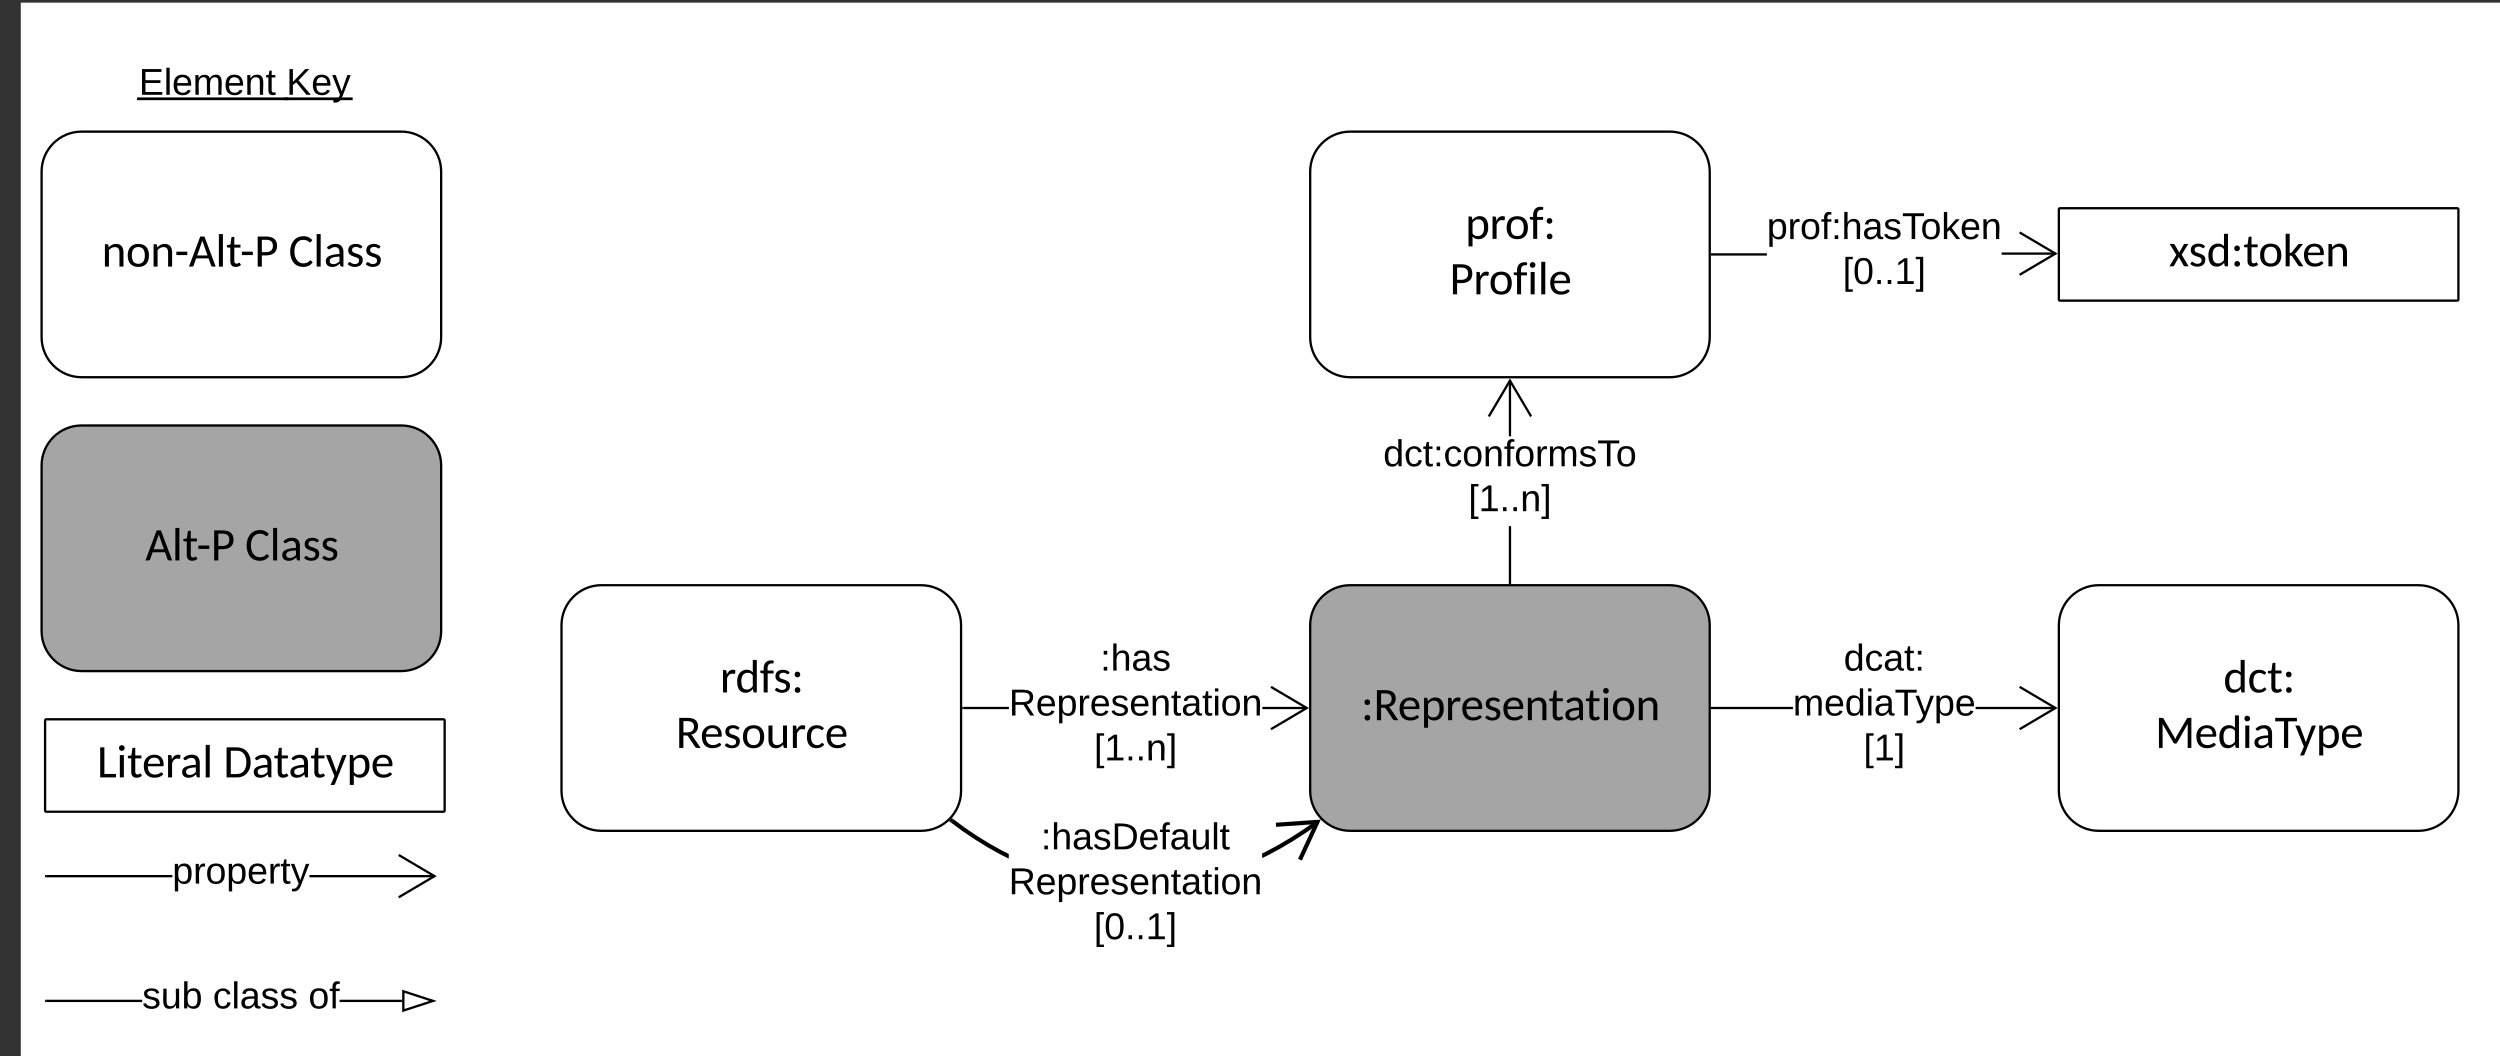 <svg xmlns="http://www.w3.org/2000/svg" xmlns:xlink="http://www.w3.org/1999/xlink" xmlns:lucid="lucid" width="1202.13" height="507.85"><rect width="100%" height="100%" fill="#333333" stroke="none"/><g transform="translate(10 1.295)" lucid:page-tab-id="0_0"><path d="M0 0h1870.4v1323.2H0z" fill="#fff"/><path d="M182.9 62H29.2C18.66 62 10 70.6 10 81.23v79.6c0 10.64 8.65 19.26 19.2 19.26h153.7c10.58 0 19.23-8.62 19.23-19.25v-79.6c0-10.64-8.65-19.26-19.22-19.26z" stroke="#000" stroke-width="1.11" fill="#fff"/><use xlink:href="#a" transform="matrix(1,0,0,1,18.838,70.85) translate(20.07 56.055)"/><use xlink:href="#b" transform="matrix(1,0,0,1,18.838,70.85) translate(109.959 56.055)"/><path d="M72.9 420.56H12.22v-1.12H72.9zm126.1 0h-60.2v-1.12H199z"/><path d="M12.25 420.56h-.57v-1.12h.57zM200 420l-18.02 10.66-.57-.96 16.42-9.7-16.4-9.7.56-.96z"/><use xlink:href="#c" transform="matrix(1,0,0,1,72.89,409.2) translate(0 14.4)"/><path d="M182.9 203.3H29.2c-10.55 0-19.2 8.6-19.2 19.24v79.6c0 10.63 8.65 19.26 19.2 19.26h153.7c10.58 0 19.23-8.63 19.23-19.25v-79.6c0-10.64-8.65-19.26-19.22-19.26z" stroke="#000" stroke-width="1.11" fill="#a5a5a5"/><use xlink:href="#d" transform="matrix(1,0,0,1,18.838,212.145) translate(41.004 56.055)"/><use xlink:href="#b" transform="matrix(1,0,0,1,18.838,212.145) translate(89.024 56.055)"/><path d="M12.24 344.58c-.3 0-.56.25-.56.56v43.33c0 .3.25.56.56.56h191c.32 0 .57-.25.57-.56v-43.33c0-.3-.24-.56-.55-.56z" stroke="#000" stroke-width="1.11" fill="#fff"/><use xlink:href="#e" transform="matrix(1,0,0,1,20.518,353.471) translate(16.148 19.055)"/><use xlink:href="#f" transform="matrix(1,0,0,1,20.518,353.471) translate(76.905 19.055)"/><path d="M37.74 18.7h140V62h-140z" stroke="#000" stroke-opacity="0" stroke-width="2" fill="#fff" fill-opacity="0"/><use xlink:href="#g" transform="matrix(1,0,0,1,42.743,23.705) translate(14.05 20.6)"/><use xlink:href="#h" transform="matrix(1,0,0,1,42.743,23.705) translate(84.95 20.6)"/><path d="M58.37 480.56H12.23v-1.12h46.13zm125 0h-30.06v-1.12h30.08z"/><path d="M12.25 480.56h-.57v-1.12h.57z"/><path d="M198.2 480l-14.26 4.64v-9.28z" fill="#fff"/><path d="M200 480l-16.62 5.4v-10.8zm-15.5 3.87l11.9-3.87-11.9-3.87z"/><use xlink:href="#i" transform="matrix(1,0,0,1,58.365,469.2) translate(0 14.4)"/><use xlink:href="#j" transform="matrix(1,0,0,1,58.365,469.2) translate(34 14.4)"/><use xlink:href="#k" transform="matrix(1,0,0,1,58.365,469.2) translate(79.95 14.4)"/><path d="M432.9 280.1H279.2c-10.55 0-19.2 8.62-19.2 19.25v79.6c0 10.64 8.65 19.26 19.2 19.26h153.7c10.58 0 19.23-8.6 19.23-19.24v-79.6c0-10.64-8.65-19.26-19.22-19.26z" stroke="#000" stroke-width="1.11" fill="#fff"/><use xlink:href="#l" transform="matrix(1,0,0,1,268.838,288.96) translate(67.379 42.723)"/><use xlink:href="#m" transform="matrix(1,0,0,1,268.838,288.96) translate(46.158 69.387)"/><path d="M792.9 280.1H639.2c-10.55 0-19.2 8.62-19.2 19.25v79.6c0 10.64 8.65 19.26 19.2 19.26h153.7c10.58 0 19.23-8.6 19.23-19.24v-79.6c0-10.64-8.65-19.26-19.22-19.26z" stroke="#000" stroke-width="1.11" fill="#a5a5a5"/><use xlink:href="#n" transform="matrix(1,0,0,1,628.838,288.96) translate(15.692 56.055)"/><path d="M1152.9 280.1H999.2c-10.55 0-19.2 8.62-19.2 19.25v79.6c0 10.64 8.65 19.26 19.2 19.26h153.7c10.58 0 19.23-8.6 19.23-19.24v-79.6c0-10.64-8.65-19.26-19.22-19.26z" stroke="#000" stroke-width="1.11" fill="#fff"/><use xlink:href="#o" transform="matrix(1,0,0,1,988.838,288.96) translate(70.271 42.723)"/><use xlink:href="#p" transform="matrix(1,0,0,1,988.838,288.96) translate(37.462 69.387)"/><path d="M475.14 339.7h-21.9v-1.1h21.9zm143.3 0H597v-1.1h21.44z"/><path d="M453.25 339.7h-.57v-1.1h.57zM619.44 339.16l-18.02 10.66-.56-.96 16.4-9.7-16.4-9.7.56-.96z"/><use xlink:href="#q" transform="matrix(1,0,0,1,475.138,306.757) translate(43.93 14.4)"/><use xlink:href="#r" transform="matrix(1,0,0,1,475.138,306.757) translate(0.005 36)"/><use xlink:href="#s" transform="matrix(1,0,0,1,475.138,306.757) translate(40.93 57.6)"/><path d="M792.9 62H639.2c-10.55 0-19.2 8.6-19.2 19.24v79.6c0 10.64 8.65 19.26 19.2 19.26h153.7c10.58 0 19.23-8.62 19.23-19.25v-79.6c0-10.64-8.65-19.26-19.22-19.26z" stroke="#000" stroke-width="1.11" fill="#fff"/><use xlink:href="#t" transform="matrix(1,0,0,1,628.838,70.85) translate(65.747 42.723)"/><use xlink:href="#u" transform="matrix(1,0,0,1,628.838,70.85) translate(58.19 69.387)"/><path d="M716.62 279h-1.1v-27.3h1.1zm0-70.5h-1.1v-26.83h1.1z"/><path d="M716.62 279.55h-1.1v-.57h1.1zM726.72 198.68l-.95.56-9.7-16.4-9.7 16.4-.97-.56 10.66-18.02z"/><use xlink:href="#v" transform="matrix(1,0,0,1,655.138,208.502) translate(0.005 14.4)"/><use xlink:href="#s" transform="matrix(1,0,0,1,655.138,208.502) translate(40.93 36)"/><path d="M852.14 339.7h-38.9v-1.1h38.9zm126.3 0H940v-1.1h38.44z"/><path d="M813.25 339.7h-.57v-1.1h.57zM979.44 339.16l-18.02 10.66-.56-.96 16.4-9.7-16.4-9.7.56-.96z"/><g><use xlink:href="#w" transform="matrix(1,0,0,1,852.138,306.757) translate(24.43 14.4)"/><use xlink:href="#x" transform="matrix(1,0,0,1,852.138,306.757) translate(0.005 36)"/><use xlink:href="#y" transform="matrix(1,0,0,1,852.138,306.757) translate(33.93 57.6)"/></g><path d="M453.77 396.57l6.04 4.1 5.95 3.65 5.83 3.27 3.48 1.75v2.25l-4.42-2.24-5.9-3.3-6-3.72-6.13-4.14-5.4-4 1.2-1.6zm170.45-1.88l-5.5 3.93-6.48 4.22-6.33 3.77-6.2 3.34-2.8 1.36v-2.22l1.9-.92 6.12-3.3 6.26-3.73 6.4-4.17 5.48-3.9z"/><path d="M448.4 392.6l-1.18 1.6-1-.72.57-.42.8-1.05zM616 412.5l-1.82-.84 7.7-16.62-18.27 1.26-.13-2 21.64-1.5z"/><g><use xlink:href="#z" transform="matrix(1,0,0,1,475.055,392.717) translate(15.48 14.4)"/><use xlink:href="#r" transform="matrix(1,0,0,1,475.055,392.717) translate(0.005 36)"/><use xlink:href="#A" transform="matrix(1,0,0,1,475.055,392.717) translate(40.93 57.6)"/></g><path d="M980.56 98.83c-.3 0-.56.25-.56.56v43.3c0 .32.25.57.56.57h191c.32 0 .57-.25.57-.56V99.4c0-.32-.25-.57-.56-.57z" stroke="#000" stroke-width="1.11" fill="#fff"/><g><use xlink:href="#B" transform="matrix(1,0,0,1,988.838,107.714) translate(44.069 19.055)"/></g><path d="M839.6 121.6h-26.36v-1.1h26.37zm138.84-.4H952.5v-1.1h25.94z"/><path d="M813.25 121.6h-.57v-1.1h.57zM979.44 120.66l-18.02 10.66-.56-.96 16.4-9.7-16.4-9.7.56-.96z"/><g><use xlink:href="#C" transform="matrix(1,0,0,1,839.613,99.253) translate(0.005 14.4)"/><use xlink:href="#A" transform="matrix(1,0,0,1,839.613,99.253) translate(36.455 36)"/></g><defs><path d="M575-854c-119 2-197 63-259 134V0H140v-978c55 7 141-23 150 36l15 104c78-83 170-155 321-155 223 0 325 146 325 370V0H775v-623c0-140-61-233-200-231" id="D"/><path d="M75-490c0-310 160-503 466-503s464 194 464 503c0 310-158 504-464 504C234 14 75-180 75-490zm181 1c0 215 74 366 285 366 210 0 283-152 283-366s-74-367-283-367c-211 0-285 152-285 367" id="E"/><path d="M75-653h478v149H75v-149" id="F"/><path d="M1178 0c-74-7-179 24-202-42L864-358H322L211-43C194 22 84-6 8 0l493-1314h185zM368-488h450c-69-195-137-390-206-585-7-21-13-44-19-69-68 226-151 434-225 654" id="G"/><path d="M323-1422V0H147v-1422h176" id="H"/><path d="M650-73c-53 51-136 87-233 88-153 0-235-95-235-251v-596c-55-8-148 24-148-39v-70l154-20 41-301c4-50 80-28 129-33v335h269v128H358v584c-2 72 34 118 99 120 56 2 78-32 116-46 15 0 19 7 25 17" id="I"/><path d="M994-906c0 279-183 411-470 416H329V0H147v-1314h377c290 3 470 124 470 408zm-182 0c0-176-103-265-288-265H329v537h195c180-4 288-94 288-272" id="J"/><g id="a"><use transform="matrix(0.011,0,0,0.011,0,0)" xlink:href="#D"/><use transform="matrix(0.011,0,0,0.011,11.674,0)" xlink:href="#E"/><use transform="matrix(0.011,0,0,0.011,23.392,0)" xlink:href="#D"/><use transform="matrix(0.011,0,0,0.011,35.066,0)" xlink:href="#F"/><use transform="matrix(0.011,0,0,0.011,41.869,0)" xlink:href="#G"/><use transform="matrix(0.011,0,0,0.011,54.725,0)" xlink:href="#H"/><use transform="matrix(0.011,0,0,0.011,59.825,0)" xlink:href="#I"/><use transform="matrix(0.011,0,0,0.011,66.584,0)" xlink:href="#F"/><use transform="matrix(0.011,0,0,0.011,73.387,0)" xlink:href="#J"/></g><path d="M1052-184C961-66 832 17 628 14c-289-4-447-172-522-398-53-160-53-388 3-546 81-226 241-394 534-399 180-3 301 72 392 167-25 33-46 70-75 99-51 21-73-33-114-51-77-60-256-80-362-23-152 81-231 248-231 480 0 233 83 400 235 481 113 60 301 37 376-30 33-15 74-101 116-56" id="K"/><path d="M514-995c228 0 341 142 341 370V0c-56-5-123 17-137-41l-22-91C610-53 522 18 358 15 189 12 84-73 84-244c0-178 154-235 319-276 76-19 169-27 280-30 12-176-30-304-190-304-107 0-171 42-231 86-34 25-81 14-98-16l-32-56c98-93 207-155 382-155zM253-253c0 98 61 145 158 145 133 0 205-61 272-130v-202c-134 6-246 19-333 58-57 26-97 59-97 129" id="L"/><path d="M95-709c0-188 136-281 332-284 128-2 226 47 291 114-25 33-46 112-108 74-47-29-100-60-179-58-97 2-169 47-169 140 0 121 140 131 235 168 118 46 235 94 235 255C732-91 595 11 381 15 247 17 139-38 70-104c26-39 56-126 124-80 51 35 104 76 195 74 109-2 179-54 179-159 0-126-138-136-236-173C209-488 95-543 95-709" id="M"/><g id="b"><use transform="matrix(0.011,0,0,0.011,0,0)" xlink:href="#K"/><use transform="matrix(0.011,0,0,0.011,11.848,0)" xlink:href="#H"/><use transform="matrix(0.011,0,0,0.011,16.947,0)" xlink:href="#L"/><use transform="matrix(0.011,0,0,0.011,27.591,0)" xlink:href="#M"/><use transform="matrix(0.011,0,0,0.011,36.281,0)" xlink:href="#M"/></g><path d="M115-194c55 1 70 41 70 98S169 2 115 4C84 4 66-9 55-30l1 105H24l-1-265h31l2 30c10-21 28-34 59-34zm-8 174c40 0 45-34 45-75s-6-73-45-74c-42 0-51 32-51 76 0 43 10 73 51 73" id="N"/><path d="M114-163C36-179 61-72 57 0H25l-1-190h30c1 12-1 29 2 39 6-27 23-49 58-41v29" id="O"/><path d="M100-194c62-1 85 37 85 99 1 63-27 99-86 99S16-35 15-95c0-66 28-99 85-99zM99-20c44 1 53-31 53-75 0-43-8-75-51-75s-53 32-53 75 10 74 51 75" id="P"/><path d="M100-194c63 0 86 42 84 106H49c0 40 14 67 53 68 26 1 43-12 49-29l28 8c-11 28-37 45-77 45C44 4 14-33 15-96c1-61 26-98 85-98zm52 81c6-60-76-77-97-28-3 7-6 17-6 28h103" id="Q"/><path d="M59-47c-2 24 18 29 38 22v24C64 9 27 4 27-40v-127H5v-23h24l9-43h21v43h35v23H59v120" id="R"/><path d="M179-190L93 31C79 59 56 82 12 73V49c39 6 53-20 64-50L1-190h34L92-34l54-156h33" id="S"/><g id="c"><use transform="matrix(0.05,0,0,0.05,0,0)" xlink:href="#N"/><use transform="matrix(0.05,0,0,0.05,10,0)" xlink:href="#O"/><use transform="matrix(0.05,0,0,0.05,15.95,0)" xlink:href="#P"/><use transform="matrix(0.05,0,0,0.05,25.95,0)" xlink:href="#N"/><use transform="matrix(0.05,0,0,0.05,35.95,0)" xlink:href="#Q"/><use transform="matrix(0.05,0,0,0.05,45.95,0)" xlink:href="#O"/><use transform="matrix(0.05,0,0,0.05,51.9,0)" xlink:href="#R"/><use transform="matrix(0.05,0,0,0.05,56.9,0)" xlink:href="#S"/></g><g id="d"><use transform="matrix(0.011,0,0,0.011,0,0)" xlink:href="#G"/><use transform="matrix(0.011,0,0,0.011,12.857,0)" xlink:href="#H"/><use transform="matrix(0.011,0,0,0.011,17.956,0)" xlink:href="#I"/><use transform="matrix(0.011,0,0,0.011,24.715,0)" xlink:href="#F"/><use transform="matrix(0.011,0,0,0.011,31.518,0)" xlink:href="#J"/></g><path d="M320-153h507V0H138v-1314h182v1161" id="T"/><path d="M323-978V0H147v-978h176zm-91-431c74 0 125 50 125 125 0 74-52 123-125 123s-122-50-122-123c0-74 48-125 122-125" id="U"/><path d="M544 14C232 14 75-190 75-509c0-226 105-376 267-447 57-25 122-37 193-37 265 0 410 167 410 437 0 47-2 68-42 68H249c7 217 94 359 310 364 110 2 183-39 248-80 70-44 93 39 123 67C847-42 716 14 544 14zm243-610c-5-164-86-266-249-269-173-3-262 113-284 269h533" id="V"/><path d="M536-823c-141 7-187 99-229 205V0H131v-978c60 8 148-26 154 48l12 144c58-123 149-234 328-202 18 3 34 11 49 21l-14 130c-12 52-78 12-124 14" id="W"/><g id="e"><use transform="matrix(0.011,0,0,0.011,0,0)" xlink:href="#T"/><use transform="matrix(0.011,0,0,0.011,9.342,0)" xlink:href="#U"/><use transform="matrix(0.011,0,0,0.011,14.441,0)" xlink:href="#I"/><use transform="matrix(0.011,0,0,0.011,21.645,0)" xlink:href="#V"/><use transform="matrix(0.011,0,0,0.011,32.701,0)" xlink:href="#W"/><use transform="matrix(0.011,0,0,0.011,39.992,0)" xlink:href="#L"/><use transform="matrix(0.011,0,0,0.011,50.635,0)" xlink:href="#H"/></g><path d="M1148-926c58 156 58 382 0 538C1064-162 892 0 593 0H139v-1314h454c298 6 472 162 555 388zM976-442c38-121 39-309 0-430-55-171-167-295-383-295H322v1020c157-7 329 19 441-35 105-50 176-139 213-260" id="X"/><path d="M409 288c-14 65-120 35-192 42L385-58 11-978h152c30-1 46 16 53 36 86 232 175 459 256 696 80-235 169-463 250-696 20-58 122-29 191-36" id="Y"/><path d="M581 14c-127 0-201-47-264-114v430H141V-978c55 7 141-23 150 36l17 114c76-89 171-167 326-167 271 0 368 217 368 499 0 229-91 393-245 471-52 26-111 39-176 39zm240-510c-2-202-50-358-245-358-128 0-197 66-259 146v472c53 73 114 114 225 114 198 0 281-159 279-374" id="Z"/><g id="f"><use transform="matrix(0.011,0,0,0.011,0,0)" xlink:href="#X"/><use transform="matrix(0.011,0,0,0.011,13.671,0)" xlink:href="#L"/><use transform="matrix(0.011,0,0,0.011,24.108,0)" xlink:href="#I"/><use transform="matrix(0.011,0,0,0.011,31.279,0)" xlink:href="#L"/><use transform="matrix(0.011,0,0,0.011,41.717,0)" xlink:href="#I"/><use transform="matrix(0.011,0,0,0.011,49.16,0)" xlink:href="#Y"/><use transform="matrix(0.011,0,0,0.011,59.217,0)" xlink:href="#Z"/><use transform="matrix(0.011,0,0,0.011,70.891,0)" xlink:href="#V"/></g><path d="M30 0v-248h187v28H63v79h144v27H63v87h162V0H30" id="aa"/><path d="M24 0v-261h32V0H24" id="ab"/><path d="M210-169c-67 3-38 105-44 169h-31v-121c0-29-5-50-35-48C34-165 62-65 56 0H25l-1-190h30c1 10-1 24 2 32 10-44 99-50 107 0 11-21 27-35 58-36 85-2 47 119 55 194h-31v-121c0-29-5-49-35-48" id="ac"/><path d="M117-194c89-4 53 116 60 194h-32v-121c0-31-8-49-39-48C34-167 62-67 57 0H25l-1-190h30c1 10-1 24 2 32 11-22 29-35 61-36" id="ad"/><g id="g"><use transform="matrix(0.05,0,0,0.05,0,0)" xlink:href="#aa"/><use transform="matrix(0.05,0,0,0.05,12,0)" xlink:href="#ab"/><use transform="matrix(0.05,0,0,0.05,15.95,0)" xlink:href="#Q"/><use transform="matrix(0.05,0,0,0.05,25.95,0)" xlink:href="#ac"/><use transform="matrix(0.05,0,0,0.05,40.9,0)" xlink:href="#Q"/><use transform="matrix(0.05,0,0,0.05,50.9,0)" xlink:href="#ad"/><use transform="matrix(0.05,0,0,0.05,60.9,0)" xlink:href="#R"/><path d="M-.9 1.25h72.7v1.32H-.9z"/></g><path d="M194 0L95-120 63-95V0H30v-248h33v124l119-124h40L117-140 236 0h-42" id="ae"/><g id="h"><use transform="matrix(0.05,0,0,0.05,0,0)" xlink:href="#ae"/><use transform="matrix(0.05,0,0,0.05,12,0)" xlink:href="#Q"/><use transform="matrix(0.05,0,0,0.05,22,0)" xlink:href="#S"/><path d="M-.9 1.25h32.8v1.32H-.9z"/></g><path d="M135-143c-3-34-86-38-87 0 15 53 115 12 119 90S17 21 10-45l28-5c4 36 97 45 98 0-10-56-113-15-118-90-4-57 82-63 122-42 12 7 21 19 24 35" id="af"/><path d="M84 4C-5 8 30-112 23-190h32v120c0 31 7 50 39 49 72-2 45-101 50-169h31l1 190h-30c-1-10 1-25-2-33-11 22-28 36-60 37" id="ag"/><path d="M115-194c53 0 69 39 70 98 0 66-23 100-70 100C84 3 66-7 56-30L54 0H23l1-261h32v101c10-23 28-34 59-34zm-8 174c40 0 45-34 45-75 0-40-5-75-45-74-42 0-51 32-51 76 0 43 10 73 51 73" id="ah"/><g id="i"><use transform="matrix(0.05,0,0,0.05,0,0)" xlink:href="#af"/><use transform="matrix(0.05,0,0,0.05,9,0)" xlink:href="#ag"/><use transform="matrix(0.05,0,0,0.05,19,0)" xlink:href="#ah"/></g><path d="M96-169c-40 0-48 33-48 73s9 75 48 75c24 0 41-14 43-38l32 2c-6 37-31 61-74 61-59 0-76-41-82-99-10-93 101-131 147-64 4 7 5 14 7 22l-32 3c-4-21-16-35-41-35" id="ai"/><path d="M141-36C126-15 110 5 73 4 37 3 15-17 15-53c-1-64 63-63 125-63 3-35-9-54-41-54-24 1-41 7-42 31l-33-3c5-37 33-52 76-52 45 0 72 20 72 64v82c-1 20 7 32 28 27v20c-31 9-61-2-59-35zM48-53c0 20 12 33 32 33 41-3 63-29 60-74-43 2-92-5-92 41" id="aj"/><g id="j"><use transform="matrix(0.05,0,0,0.05,0,0)" xlink:href="#ai"/><use transform="matrix(0.05,0,0,0.05,9,0)" xlink:href="#ab"/><use transform="matrix(0.05,0,0,0.05,12.95,0)" xlink:href="#aj"/><use transform="matrix(0.05,0,0,0.05,22.95,0)" xlink:href="#af"/><use transform="matrix(0.05,0,0,0.05,31.95,0)" xlink:href="#af"/></g><path d="M101-234c-31-9-42 10-38 44h38v23H63V0H32v-167H5v-23h27c-7-52 17-82 69-68v24" id="ak"/><g id="k"><use transform="matrix(0.05,0,0,0.05,0,0)" xlink:href="#P"/><use transform="matrix(0.05,0,0,0.05,10,0)" xlink:href="#ak"/></g><path d="M492-995c127 0 201 45 264 114v-541h176V0c-55-7-141 23-150-36l-18-117C688-64 595 14 440 14 170 14 74-204 74-486c0-228 88-392 242-470 52-26 111-39 176-39zM255-486c2 201 49 359 242 359 130 0 195-67 259-146v-473c-54-73-114-114-224-114-197 0-279 159-277 374" id="al"/><path d="M523-1269c-167-5-192 134-183 309h263v128H346V0H170v-831c-44-9-102-4-133-26-23-17-9-67-13-103h146c-18-271 76-439 324-444 44 0 83 8 117 19-9 39 11 106-29 113-15 2-34 3-59 3" id="am"/><path d="M271-232c74 0 125 50 125 125 0 74-52 123-125 123S149-34 149-107c0-74 48-125 122-125zm-6-678c74 0 125 50 125 125 0 74-52 123-125 123s-122-50-122-123c0-74 48-125 122-125" id="an"/><g id="l"><use transform="matrix(0.011,0,0,0.011,0,0)" xlink:href="#W"/><use transform="matrix(0.011,0,0,0.011,7.443,0)" xlink:href="#al"/><use transform="matrix(0.011,0,0,0.011,19.117,0)" xlink:href="#am"/><use transform="matrix(0.011,0,0,0.011,25.605,0)" xlink:href="#M"/><use transform="matrix(0.011,0,0,0.011,34.296,0)" xlink:href="#an"/></g><path d="M969-949c0 213-127 324-301 372 24 16 43 33 61 57L1082 0c-87-8-195 23-235-37L536-505c-21-29-36-41-85-41H329V0H147v-1314h360c275 2 462 97 462 365zM500-679c179-3 292-82 292-257 0-157-95-235-285-235H329v492h171" id="ao"/><path d="M450 15c-223 0-325-146-325-370v-623h176v623c0 141 61 233 200 231 119-1 195-63 259-133v-721h176V0c-55-7-141 23-150-36l-16-104C692-57 602 15 450 15" id="ap"/><path d="M69-490c0-299 140-503 438-503 143 0 234 53 308 127-20 26-37 58-61 80-40 18-64-17-93-32-37-19-81-40-143-39-201 7-269 160-269 367 0 204 66 360 261 368 96 4 149-38 198-81 21-19 50-20 67 2l51 64C751-46 640 14 479 14 199 14 69-199 69-490" id="aq"/><g id="m"><use transform="matrix(0.011,0,0,0.011,0,0)" xlink:href="#ao"/><use transform="matrix(0.011,0,0,0.011,11.674,0)" xlink:href="#V"/><use transform="matrix(0.011,0,0,0.011,22.73,0)" xlink:href="#M"/><use transform="matrix(0.011,0,0,0.011,31.42,0)" xlink:href="#E"/><use transform="matrix(0.011,0,0,0.011,43.138,0)" xlink:href="#ap"/><use transform="matrix(0.011,0,0,0.011,54.812,0)" xlink:href="#W"/><use transform="matrix(0.011,0,0,0.011,62.233,0)" xlink:href="#aq"/><use transform="matrix(0.011,0,0,0.011,71.629,0)" xlink:href="#V"/></g><g id="n"><use transform="matrix(0.011,0,0,0.011,0,0)" xlink:href="#an"/><use transform="matrix(0.011,0,0,0.011,5.946,0)" xlink:href="#ao"/><use transform="matrix(0.011,0,0,0.011,17.62,0)" xlink:href="#V"/><use transform="matrix(0.011,0,0,0.011,28.676,0)" xlink:href="#Z"/><use transform="matrix(0.011,0,0,0.011,40.35,0)" xlink:href="#W"/><use transform="matrix(0.011,0,0,0.011,47.803,0)" xlink:href="#V"/><use transform="matrix(0.011,0,0,0.011,58.859,0)" xlink:href="#M"/><use transform="matrix(0.011,0,0,0.011,67.55,0)" xlink:href="#V"/><use transform="matrix(0.011,0,0,0.011,78.605,0)" xlink:href="#D"/><use transform="matrix(0.011,0,0,0.011,90.073,0)" xlink:href="#I"/><use transform="matrix(0.011,0,0,0.011,97.245,0)" xlink:href="#L"/><use transform="matrix(0.011,0,0,0.011,107.682,0)" xlink:href="#I"/><use transform="matrix(0.011,0,0,0.011,115.125,0)" xlink:href="#U"/><use transform="matrix(0.011,0,0,0.011,120.225,0)" xlink:href="#E"/><use transform="matrix(0.011,0,0,0.011,131.942,0)" xlink:href="#D"/></g><g id="o"><use transform="matrix(0.011,0,0,0.011,0,0)" xlink:href="#al"/><use transform="matrix(0.011,0,0,0.011,11.674,0)" xlink:href="#aq"/><use transform="matrix(0.011,0,0,0.011,21.07,0)" xlink:href="#I"/><use transform="matrix(0.011,0,0,0.011,28.513,0)" xlink:href="#an"/></g><path d="M835-479c17 30 30 62 44 96 13-34 27-66 43-96l464-805c25-53 129-21 198-30V0h-161c1-334-2-672 1-1004 1-16 3-32 4-49L959-229c-25 56-126 55-158 0l-480-823c4 33 6 64 6 93V0H167v-1314c56 2 123-6 171 4 9 2 18 12 27 27" id="ar"/><path d="M974-1314v152H591V0H408v-1162H24v-152h950" id="as"/><g id="p"><use transform="matrix(0.011,0,0,0.011,0,0)" xlink:href="#ar"/><use transform="matrix(0.011,0,0,0.011,18.998,0)" xlink:href="#V"/><use transform="matrix(0.011,0,0,0.011,30.053,0)" xlink:href="#al"/><use transform="matrix(0.011,0,0,0.011,41.728,0)" xlink:href="#U"/><use transform="matrix(0.011,0,0,0.011,46.827,0)" xlink:href="#L"/><use transform="matrix(0.011,0,0,0.011,57.47,0)" xlink:href="#as"/><use transform="matrix(0.011,0,0,0.011,67.289,0)" xlink:href="#Y"/><use transform="matrix(0.011,0,0,0.011,77.347,0)" xlink:href="#Z"/><use transform="matrix(0.011,0,0,0.011,89.021,0)" xlink:href="#V"/></g><path d="M33-154v-36h34v36H33zM33 0v-36h34V0H33" id="at"/><path d="M106-169C34-169 62-67 57 0H25v-261h32l-1 103c12-21 28-36 61-36 89 0 53 116 60 194h-32v-121c2-32-8-49-39-48" id="au"/><g id="q"><use transform="matrix(0.05,0,0,0.05,0,0)" xlink:href="#at"/><use transform="matrix(0.05,0,0,0.05,5,0)" xlink:href="#au"/><use transform="matrix(0.05,0,0,0.05,15,0)" xlink:href="#aj"/><use transform="matrix(0.05,0,0,0.05,25,0)" xlink:href="#af"/></g><path d="M233-177c-1 41-23 64-60 70L243 0h-38l-65-103H63V0H30v-248c88 3 205-21 203 71zM63-129c60-2 137 13 137-47 0-61-80-42-137-45v92" id="av"/><path d="M24-231v-30h32v30H24zM24 0v-190h32V0H24" id="aw"/><g id="r"><use transform="matrix(0.05,0,0,0.05,0,0)" xlink:href="#av"/><use transform="matrix(0.05,0,0,0.05,12.95,0)" xlink:href="#Q"/><use transform="matrix(0.05,0,0,0.05,22.95,0)" xlink:href="#N"/><use transform="matrix(0.05,0,0,0.05,32.95,0)" xlink:href="#O"/><use transform="matrix(0.05,0,0,0.05,38.9,0)" xlink:href="#Q"/><use transform="matrix(0.05,0,0,0.05,48.9,0)" xlink:href="#af"/><use transform="matrix(0.05,0,0,0.05,57.9,0)" xlink:href="#Q"/><use transform="matrix(0.05,0,0,0.05,67.9,0)" xlink:href="#ad"/><use transform="matrix(0.05,0,0,0.05,77.9,0)" xlink:href="#R"/><use transform="matrix(0.05,0,0,0.05,82.9,0)" xlink:href="#aj"/><use transform="matrix(0.05,0,0,0.05,92.9,0)" xlink:href="#R"/><use transform="matrix(0.05,0,0,0.05,97.9,0)" xlink:href="#aw"/><use transform="matrix(0.05,0,0,0.05,101.85,0)" xlink:href="#P"/><use transform="matrix(0.05,0,0,0.05,111.85,0)" xlink:href="#ad"/></g><path d="M26 75v-336h71v23H56V52h41v23H26" id="ax"/><path d="M27 0v-27h64v-190l-56 39v-29l58-41h29v221h61V0H27" id="ay"/><path d="M33 0v-38h34V0H33" id="az"/><path d="M3 75V52h41v-290H3v-23h71V75H3" id="aA"/><g id="s"><use transform="matrix(0.05,0,0,0.05,0,0)" xlink:href="#ax"/><use transform="matrix(0.05,0,0,0.05,5,0)" xlink:href="#ay"/><use transform="matrix(0.05,0,0,0.05,15,0)" xlink:href="#az"/><use transform="matrix(0.05,0,0,0.05,20,0)" xlink:href="#az"/><use transform="matrix(0.05,0,0,0.05,25,0)" xlink:href="#ad"/><use transform="matrix(0.05,0,0,0.05,35,0)" xlink:href="#aA"/></g><g id="t"><use transform="matrix(0.011,0,0,0.011,0,0)" xlink:href="#Z"/><use transform="matrix(0.011,0,0,0.011,11.674,0)" xlink:href="#W"/><use transform="matrix(0.011,0,0,0.011,19.063,0)" xlink:href="#E"/><use transform="matrix(0.011,0,0,0.011,30.78,0)" xlink:href="#am"/><use transform="matrix(0.011,0,0,0.011,37.561,0)" xlink:href="#an"/></g><g id="u"><use transform="matrix(0.011,0,0,0.011,0,0)" xlink:href="#J"/><use transform="matrix(0.011,0,0,0.011,11.479,0)" xlink:href="#W"/><use transform="matrix(0.011,0,0,0.011,18.867,0)" xlink:href="#E"/><use transform="matrix(0.011,0,0,0.011,30.585,0)" xlink:href="#am"/><use transform="matrix(0.011,0,0,0.011,37.366,0)" xlink:href="#U"/><use transform="matrix(0.011,0,0,0.011,42.465,0)" xlink:href="#H"/><use transform="matrix(0.011,0,0,0.011,47.565,0)" xlink:href="#V"/></g><path d="M85-194c31 0 48 13 60 33l-1-100h32l1 261h-30c-2-10 0-23-3-31C134-8 116 4 85 4 32 4 16-35 15-94c0-66 23-100 70-100zm9 24c-40 0-46 34-46 75 0 40 6 74 45 74 42 0 51-32 51-76 0-42-9-74-50-73" id="aB"/><path d="M127-220V0H93v-220H8v-28h204v28h-85" id="aC"/><g id="v"><use transform="matrix(0.05,0,0,0.05,0,0)" xlink:href="#aB"/><use transform="matrix(0.05,0,0,0.05,10,0)" xlink:href="#ai"/><use transform="matrix(0.05,0,0,0.05,19,0)" xlink:href="#R"/><use transform="matrix(0.05,0,0,0.05,24,0)" xlink:href="#at"/><use transform="matrix(0.05,0,0,0.05,29,0)" xlink:href="#ai"/><use transform="matrix(0.05,0,0,0.05,38,0)" xlink:href="#P"/><use transform="matrix(0.05,0,0,0.05,48,0)" xlink:href="#ad"/><use transform="matrix(0.05,0,0,0.05,58,0)" xlink:href="#ak"/><use transform="matrix(0.05,0,0,0.05,63,0)" xlink:href="#P"/><use transform="matrix(0.05,0,0,0.05,73,0)" xlink:href="#O"/><use transform="matrix(0.05,0,0,0.05,78.95,0)" xlink:href="#ac"/><use transform="matrix(0.05,0,0,0.05,93.9,0)" xlink:href="#af"/><use transform="matrix(0.05,0,0,0.05,102.9,0)" xlink:href="#aC"/><use transform="matrix(0.05,0,0,0.05,111.85,0)" xlink:href="#P"/></g><g id="w"><use transform="matrix(0.05,0,0,0.05,0,0)" xlink:href="#aB"/><use transform="matrix(0.05,0,0,0.05,10,0)" xlink:href="#ai"/><use transform="matrix(0.05,0,0,0.05,19,0)" xlink:href="#aj"/><use transform="matrix(0.05,0,0,0.05,29,0)" xlink:href="#R"/><use transform="matrix(0.05,0,0,0.05,34,0)" xlink:href="#at"/></g><g id="x"><use transform="matrix(0.05,0,0,0.05,0,0)" xlink:href="#ac"/><use transform="matrix(0.05,0,0,0.05,14.95,0)" xlink:href="#Q"/><use transform="matrix(0.05,0,0,0.05,24.95,0)" xlink:href="#aB"/><use transform="matrix(0.05,0,0,0.05,34.95,0)" xlink:href="#aw"/><use transform="matrix(0.05,0,0,0.05,38.9,0)" xlink:href="#aj"/><use transform="matrix(0.05,0,0,0.05,48.9,0)" xlink:href="#aC"/><use transform="matrix(0.05,0,0,0.05,58.85,0)" xlink:href="#S"/><use transform="matrix(0.05,0,0,0.05,67.85,0)" xlink:href="#N"/><use transform="matrix(0.05,0,0,0.05,77.85,0)" xlink:href="#Q"/></g><g id="y"><use transform="matrix(0.05,0,0,0.05,0,0)" xlink:href="#ax"/><use transform="matrix(0.05,0,0,0.05,5,0)" xlink:href="#ay"/><use transform="matrix(0.05,0,0,0.05,15,0)" xlink:href="#aA"/></g><path d="M30-248c118-7 216 8 213 122C240-48 200 0 122 0H30v-248zM63-27c89 8 146-16 146-99s-60-101-146-95v194" id="aD"/><g id="z"><use transform="matrix(0.05,0,0,0.05,0,0)" xlink:href="#at"/><use transform="matrix(0.05,0,0,0.05,5,0)" xlink:href="#au"/><use transform="matrix(0.05,0,0,0.05,15,0)" xlink:href="#aj"/><use transform="matrix(0.05,0,0,0.05,25,0)" xlink:href="#af"/><use transform="matrix(0.05,0,0,0.05,34,0)" xlink:href="#aD"/><use transform="matrix(0.05,0,0,0.05,46.95,0)" xlink:href="#Q"/><use transform="matrix(0.05,0,0,0.05,56.95,0)" xlink:href="#ak"/><use transform="matrix(0.05,0,0,0.05,61.95,0)" xlink:href="#aj"/><use transform="matrix(0.05,0,0,0.05,71.95,0)" xlink:href="#ag"/><use transform="matrix(0.05,0,0,0.05,81.95,0)" xlink:href="#ab"/><use transform="matrix(0.05,0,0,0.05,85.9,0)" xlink:href="#R"/></g><path d="M101-251c68 0 85 55 85 127S166 4 100 4C33 4 14-52 14-124c0-73 17-127 87-127zm-1 229c47 0 54-49 54-102s-4-102-53-102c-51 0-55 48-55 102 0 53 5 102 54 102" id="aE"/><g id="A"><use transform="matrix(0.05,0,0,0.05,0,0)" xlink:href="#ax"/><use transform="matrix(0.05,0,0,0.05,5,0)" xlink:href="#aE"/><use transform="matrix(0.05,0,0,0.05,15,0)" xlink:href="#az"/><use transform="matrix(0.05,0,0,0.05,20,0)" xlink:href="#az"/><use transform="matrix(0.05,0,0,0.05,25,0)" xlink:href="#ay"/><use transform="matrix(0.05,0,0,0.05,35,0)" xlink:href="#aA"/></g><path d="M327-502L36-978h168c28 0 37 9 47 26l204 355c6-16 13-28 21-43l171-308c11-15 20-29 43-30h161L559-511 864 0H695c-27 1-44-19-53-36L435-406c-5 15-11 28-18 39L230-36c-11 17-23 37-50 36H23" id="aF"/><path d="M304-1422v836c44 0 73 1 95-27l260-331c33-56 146-27 227-34L579-593c-18 19-36 36-58 50 24 15 42 36 58 59L906 0c-79-8-188 23-224-33L415-434c-19-25-25-32-66-33h-45V0H128v-1422h176" id="aG"/><g id="B"><use transform="matrix(0.011,0,0,0.011,0,0)" xlink:href="#aF"/><use transform="matrix(0.011,0,0,0.011,9.493,0)" xlink:href="#M"/><use transform="matrix(0.011,0,0,0.011,18.184,0)" xlink:href="#al"/><use transform="matrix(0.011,0,0,0.011,29.858,0)" xlink:href="#an"/><use transform="matrix(0.011,0,0,0.011,35.804,0)" xlink:href="#I"/><use transform="matrix(0.011,0,0,0.011,43.03,0)" xlink:href="#E"/><use transform="matrix(0.011,0,0,0.011,54.747,0)" xlink:href="#aG"/><use transform="matrix(0.011,0,0,0.011,64.132,0)" xlink:href="#V"/><use transform="matrix(0.011,0,0,0.011,75.188,0)" xlink:href="#D"/></g><path d="M143 0L79-87 56-68V0H24v-261h32v163l83-92h37l-77 82L181 0h-38" id="aH"/><g id="C"><use transform="matrix(0.05,0,0,0.05,0,0)" xlink:href="#N"/><use transform="matrix(0.05,0,0,0.05,10,0)" xlink:href="#O"/><use transform="matrix(0.05,0,0,0.05,15.95,0)" xlink:href="#P"/><use transform="matrix(0.05,0,0,0.05,25.95,0)" xlink:href="#ak"/><use transform="matrix(0.05,0,0,0.05,30.95,0)" xlink:href="#at"/><use transform="matrix(0.05,0,0,0.05,35.95,0)" xlink:href="#au"/><use transform="matrix(0.05,0,0,0.05,45.95,0)" xlink:href="#aj"/><use transform="matrix(0.05,0,0,0.05,55.95,0)" xlink:href="#af"/><use transform="matrix(0.05,0,0,0.05,64.95,0)" xlink:href="#aC"/><use transform="matrix(0.05,0,0,0.05,73.9,0)" xlink:href="#P"/><use transform="matrix(0.05,0,0,0.05,83.9,0)" xlink:href="#aH"/><use transform="matrix(0.05,0,0,0.05,92.9,0)" xlink:href="#Q"/><use transform="matrix(0.05,0,0,0.05,102.9,0)" xlink:href="#ad"/></g></defs></g></svg>